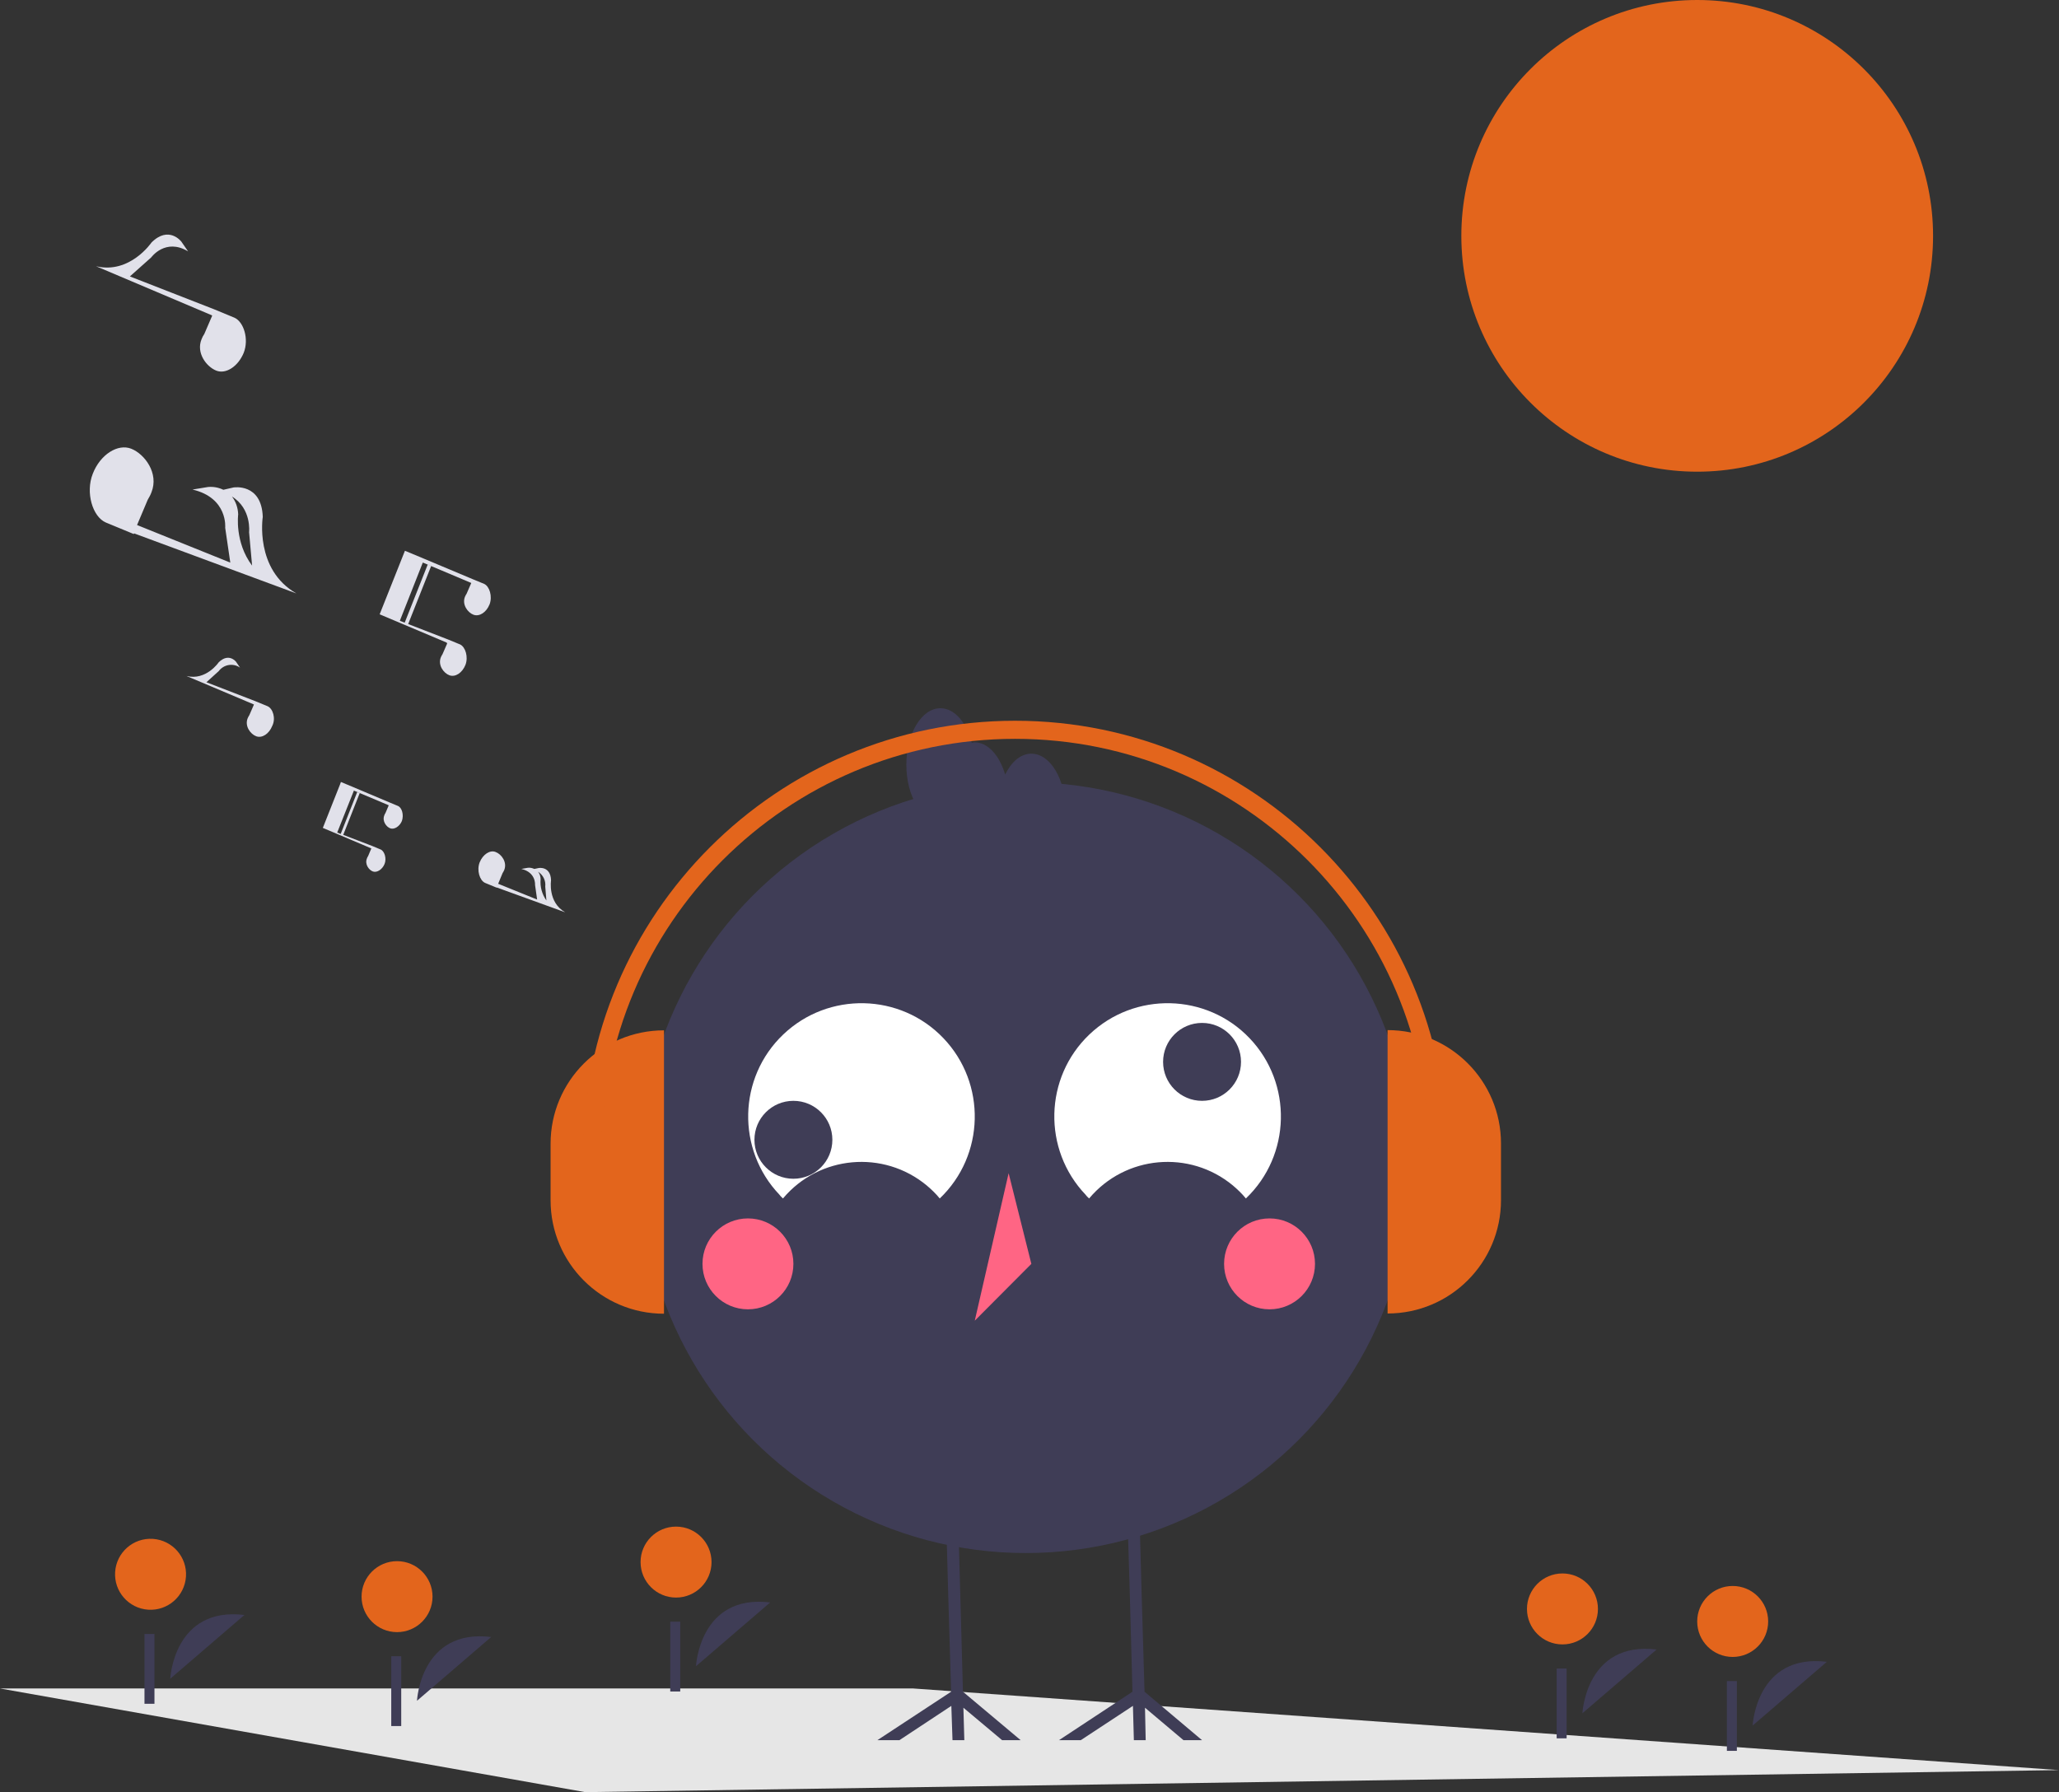 <?xml version="1.0" encoding="utf-8"?>
<!-- Generator: Adobe Illustrator 24.1.1, SVG Export Plug-In . SVG Version: 6.00 Build 0)  -->
<svg version="1.1" id="a780dc9c-2107-4fd6-8fec-765248a5097a"
	 xmlns="http://www.w3.org/2000/svg" xmlns:xlink="http://www.w3.org/1999/xlink" x="0px" y="0px" viewBox="0 0 887.8 772.8"
	 style="enable-background:new 0 0 887.8 772.8;" xml:space="preserve">
<rect x="0" y="0" width="887.8" height="772.8" fill="#333333" stroke="none"/>
<style type="text/css">
	.st0{fill:#E6E6E6;}
	.st1{fill:#E3651C;}
	.st2{fill:#3F3D56;}
	.st3{fill:#FFFFFF;}
	.st4{fill:#FF6584;}
	.st5{fill:#E1E1EA;}
</style>
<polygon class="st0" points="887.8,763.3 252.3,772.8 0,728.1 393.8,728.1 "/>
<circle class="st1" cx="731.8" cy="101.7" r="101.7"/>
<path class="st2" d="M179.8,733.4c0,0,1.5-31.2,32-27.5"/>
<circle class="st1" cx="171.2" cy="688.5" r="15.3"/>
<rect x="168.7" y="714.2" class="st2" width="4.3" height="30.1"/>
<path class="st2" d="M682.3,738.8c0,0,1.5-31.2,32-27.5"/>
<circle class="st1" cx="673.7" cy="693.8" r="15.3"/>
<rect x="671.2" y="719.5" class="st2" width="4.3" height="30.1"/>
<path class="st2" d="M755.7,744.1c0,0,1.5-31.2,32-27.5"/>
<circle class="st1" cx="747.1" cy="699.2" r="15.3"/>
<rect x="744.6" y="724.9" class="st2" width="4.3" height="30.1"/>
<path class="st2" d="M300.1,718.5c0,0,1.5-31.2,32-27.5"/>
<circle class="st1" cx="291.5" cy="673.6" r="15.3"/>
<rect x="289" y="699.3" class="st2" width="4.3" height="30.1"/>
<path class="st2" d="M73.4,723.9c0,0,1.5-31.2,32-27.5"/>
<ellipse transform="matrix(6.652046e-02 -0.998 0.998 6.652046e-02 -616.939 698.367)" class="st1" cx="64.8" cy="678.9" rx="15.3" ry="15.3"/>
<rect x="62.3" y="704.6" class="st2" width="4.3" height="30.1"/>
<circle class="st2" cx="442.3" cy="503.5" r="166.2"/>
<path class="st3" d="M337.6,516.8c15.6-18.6,43.3-21.1,62-5.6c2,1.7,3.9,3.5,5.6,5.6c19.5-18.6,20.2-49.6,1.6-69.1
	s-49.6-20.2-69.1-1.6s-20.2,49.6-1.6,69.1C336.5,515.8,337.1,516.3,337.6,516.8z"/>
<path class="st3" d="M469.6,516.8c15.6-18.6,43.3-21.1,62-5.6c2,1.7,3.9,3.5,5.6,5.6c19.5-18.6,20.2-49.6,1.6-69.1
	c-18.6-19.5-49.6-20.2-69.1-1.6s-20.2,49.6-1.6,69.1C468.5,515.8,469.1,516.3,469.6,516.8z"/>
<circle class="st2" cx="342.1" cy="491.5" r="16.8"/>
<circle class="st2" cx="518.3" cy="457.9" r="16.8"/>
<circle class="st4" cx="322.5" cy="545" r="19.6"/>
<circle class="st4" cx="547.4" cy="545" r="19.6"/>
<polygon class="st4" points="434.9,505.9 420.3,569.5 444.7,545 "/>
<polygon class="st2" points="510.3,750.4 493.7,736.4 494,750.4 488.9,750.4 488.5,735.6 466,750.4 456.6,750.4 488.3,729.5 
	487.1,685.7 486.1,652.7 491.3,652.5 492.2,685.7 493.5,729.5 518.3,750.4 "/>
<polygon class="st2" points="432.1,750.4 415.4,736.4 415.8,750.4 410.7,750.4 410.2,735.6 387.8,750.4 378.3,750.4 410.1,729.5 
	408.8,685.7 407.9,652.7 413.1,652.5 414,685.7 415.2,729.5 440.1,750.4 "/>
<path class="st2" d="M444.7,325c-4.6,0-8.6,3.5-11.3,9c-2.4-8.2-7.4-13.9-13.2-13.9c-0.4,0-0.8,0.1-1.2,0.2
	c-2.2-8.7-7.4-14.9-13.5-14.9c-8.1,0-14.7,10.9-14.7,24.4s6.6,24.4,14.7,24.4c0.4,0,0.8-0.1,1.2-0.2c2.2,8.7,7.4,14.9,13.5,14.9
	c4.6,0,8.6-3.5,11.3-9c2.4,8.2,7.4,13.9,13.2,13.9c8.1,0,14.7-10.9,14.7-24.4S452.8,325,444.7,325z"/>
<path class="st1" d="M286.3,566.5L286.3,566.5c-27,0-48.9-21.9-48.9-48.9l0,0v-24.4c0-27,21.9-48.9,48.9-48.9l0,0l0,0l0,0V566.5
	L286.3,566.5z"/>
<path class="st1" d="M598.3,444.2L598.3,444.2c27,0,48.9,21.9,48.9,48.9v24.4c0,27-21.9,48.9-48.9,48.9l0,0l0,0l0,0V444.2
	L598.3,444.2z"/>
<path class="st1" d="M623.9,497h-7.8c0-98.4-80-178.4-178.4-178.4s-178.4,80-178.4,178.4h-7.8c0-102.7,83.5-186.2,186.2-186.2
	S623.9,394.3,623.9,497z"/>
<path class="st2" d="M131.7,368L131.7,368L131.7,368z"/>
<path class="st5" d="M171.5,347.5L171.5,347.5l-3.6-1.5l-15.4-6.5l-5.5-2.3l-0.4,1.1l0,0l-7.4,18.7l20.8,8.8l0.1,0.1l-1.4,3.3
	c-0.2,0.3-0.4,0.6-0.5,1c-1,2.5,0.9,5,2.6,5.6s4-0.8,5-3.2c1-2.4,0-5.6-1.7-6.3l0,0l-3.6-1.5L148,360l7.1-18l-1.1-0.4l-7.1,18
	l-1.5-0.6l7.2-18.1l0.2,0.1l14.7,6.2l0.1,0.1l-1.4,3.3c-0.2,0.3-0.4,0.6-0.5,1c-1,2.5,0.9,5,2.6,5.6s4-0.8,5-3.2
	C174.2,351.3,173.3,348.2,171.5,347.5z"/>
<path class="st5" d="M243.7,393.4c-7.6-4.3-6.1-13.8-6.1-13.8c-0.2-6.2-5.3-5.3-5.3-5.3l-1.9,0.4c-0.9-0.4-1.8-0.6-2.8-0.5l-2.8,0.5
	c6.4,1.5,5.9,6.9,5.9,6.9l0.9,6.3l-16.8-6.8l1.9-4.6c0.3-0.4,0.5-0.9,0.7-1.3c1.4-3.4-1.2-6.9-3.7-7.8c-2.4-1-5.5,1-6.9,4.5
	c-1.3,3.4,0,7.7,2.3,8.8l0,0l5.1,2.1v-0.1L243.7,393.4z M235.1,382.3l0.5,6c-1.9-2.7-2.8-5.9-2.5-9.2c0-1.2-0.4-2.3-1.1-3.2
	C234.2,377.3,235.4,379.8,235.1,382.3L235.1,382.3z"/>
<path class="st5" d="M115.3,304.5L115.3,304.5l-5.1-2.1L89,294.2l5.3-4.8c2.2-2.9,6.2-3.6,9.2-1.5l-1.7-2.5c0,0-3.1-4.1-7.5,0.2
	c0,0-5.4,8-13.9,5.9l28.9,12.2l0.2,0.1l-2,4.6c-0.3,0.4-0.5,0.9-0.7,1.3c-1.4,3.4,1.2,6.9,3.7,7.8s5.5-1,6.9-4.5
	C119,309.8,117.7,305.5,115.3,304.5z"/>
<path class="st5" d="M192.8,277.5l-2,4.6c-0.3,0.4-0.5,0.9-0.7,1.3c-1.4,3.4,1.2,6.9,3.7,7.8s5.5-1,6.9-4.5c1.3-3.4,0-7.7-2.3-8.8
	l0,0l-5.1-2.1l-17.3-6.7l9.9-25l-1.5-0.6l-9.9,25l-2.1-0.8l9.9-25.1l0.3,0.1l20.4,8.6l0.2,0.1l-2,4.6c-0.3,0.4-0.5,0.9-0.7,1.3
	c-1.4,3.4,1.2,6.9,3.7,7.8s5.5-1,6.9-4.5c1.3-3.4,0-7.7-2.3-8.8l0,0l-5.1-2.1L183,241l0,0l0,0l-0.7-0.3l-7.7-3.2l-10.9,27.4
	l28.9,12.2L192.8,277.5z"/>
<path class="st5" d="M101.1,137L101.1,137l-8.7-3.6L56,119.2l9.2-8.2c0,0,6.1-8.5,15.9-2.6l-2.9-4.2c0,0-5.4-7.1-12.9,0.4
	c0,0-9.3,13.7-23.9,10.2l49.8,21.1l0.3,0.2l-3.4,7.9c-0.5,0.7-0.9,1.5-1.2,2.3c-2.4,5.9,2.1,11.8,6.3,13.5c4.2,1.7,9.5-1.8,11.9-7.7
	C107.4,146.2,105.1,138.8,101.1,137z"/>
<path class="st5" d="M127.8,255.9c-18.1-10.3-14.5-33-14.5-33c-0.5-14.7-12.6-12.7-12.6-12.7l-4.4,1c-2.1-1-4.3-1.4-6.6-1.2
	l-6.7,1.1c15.4,3.6,14.1,16.5,14.1,16.5l2.2,15l-40.2-16.2l4.6-10.9c0.6-1,1.2-2.1,1.6-3.2c3.3-8.2-2.9-16.5-8.7-18.8
	S43.2,196,40,204.3c-3.2,8.1-0.1,18.5,5.6,21l0,0l12.1,5l0.1-0.3L127.8,255.9z M107.4,229.5l1.3,14.4c-7.6-10.1-6-22.1-6-22.1
	c-0.1-2.8-1-5.5-2.7-7.7C108.6,219.4,107.4,229.5,107.4,229.5L107.4,229.5z"/>
</svg>
